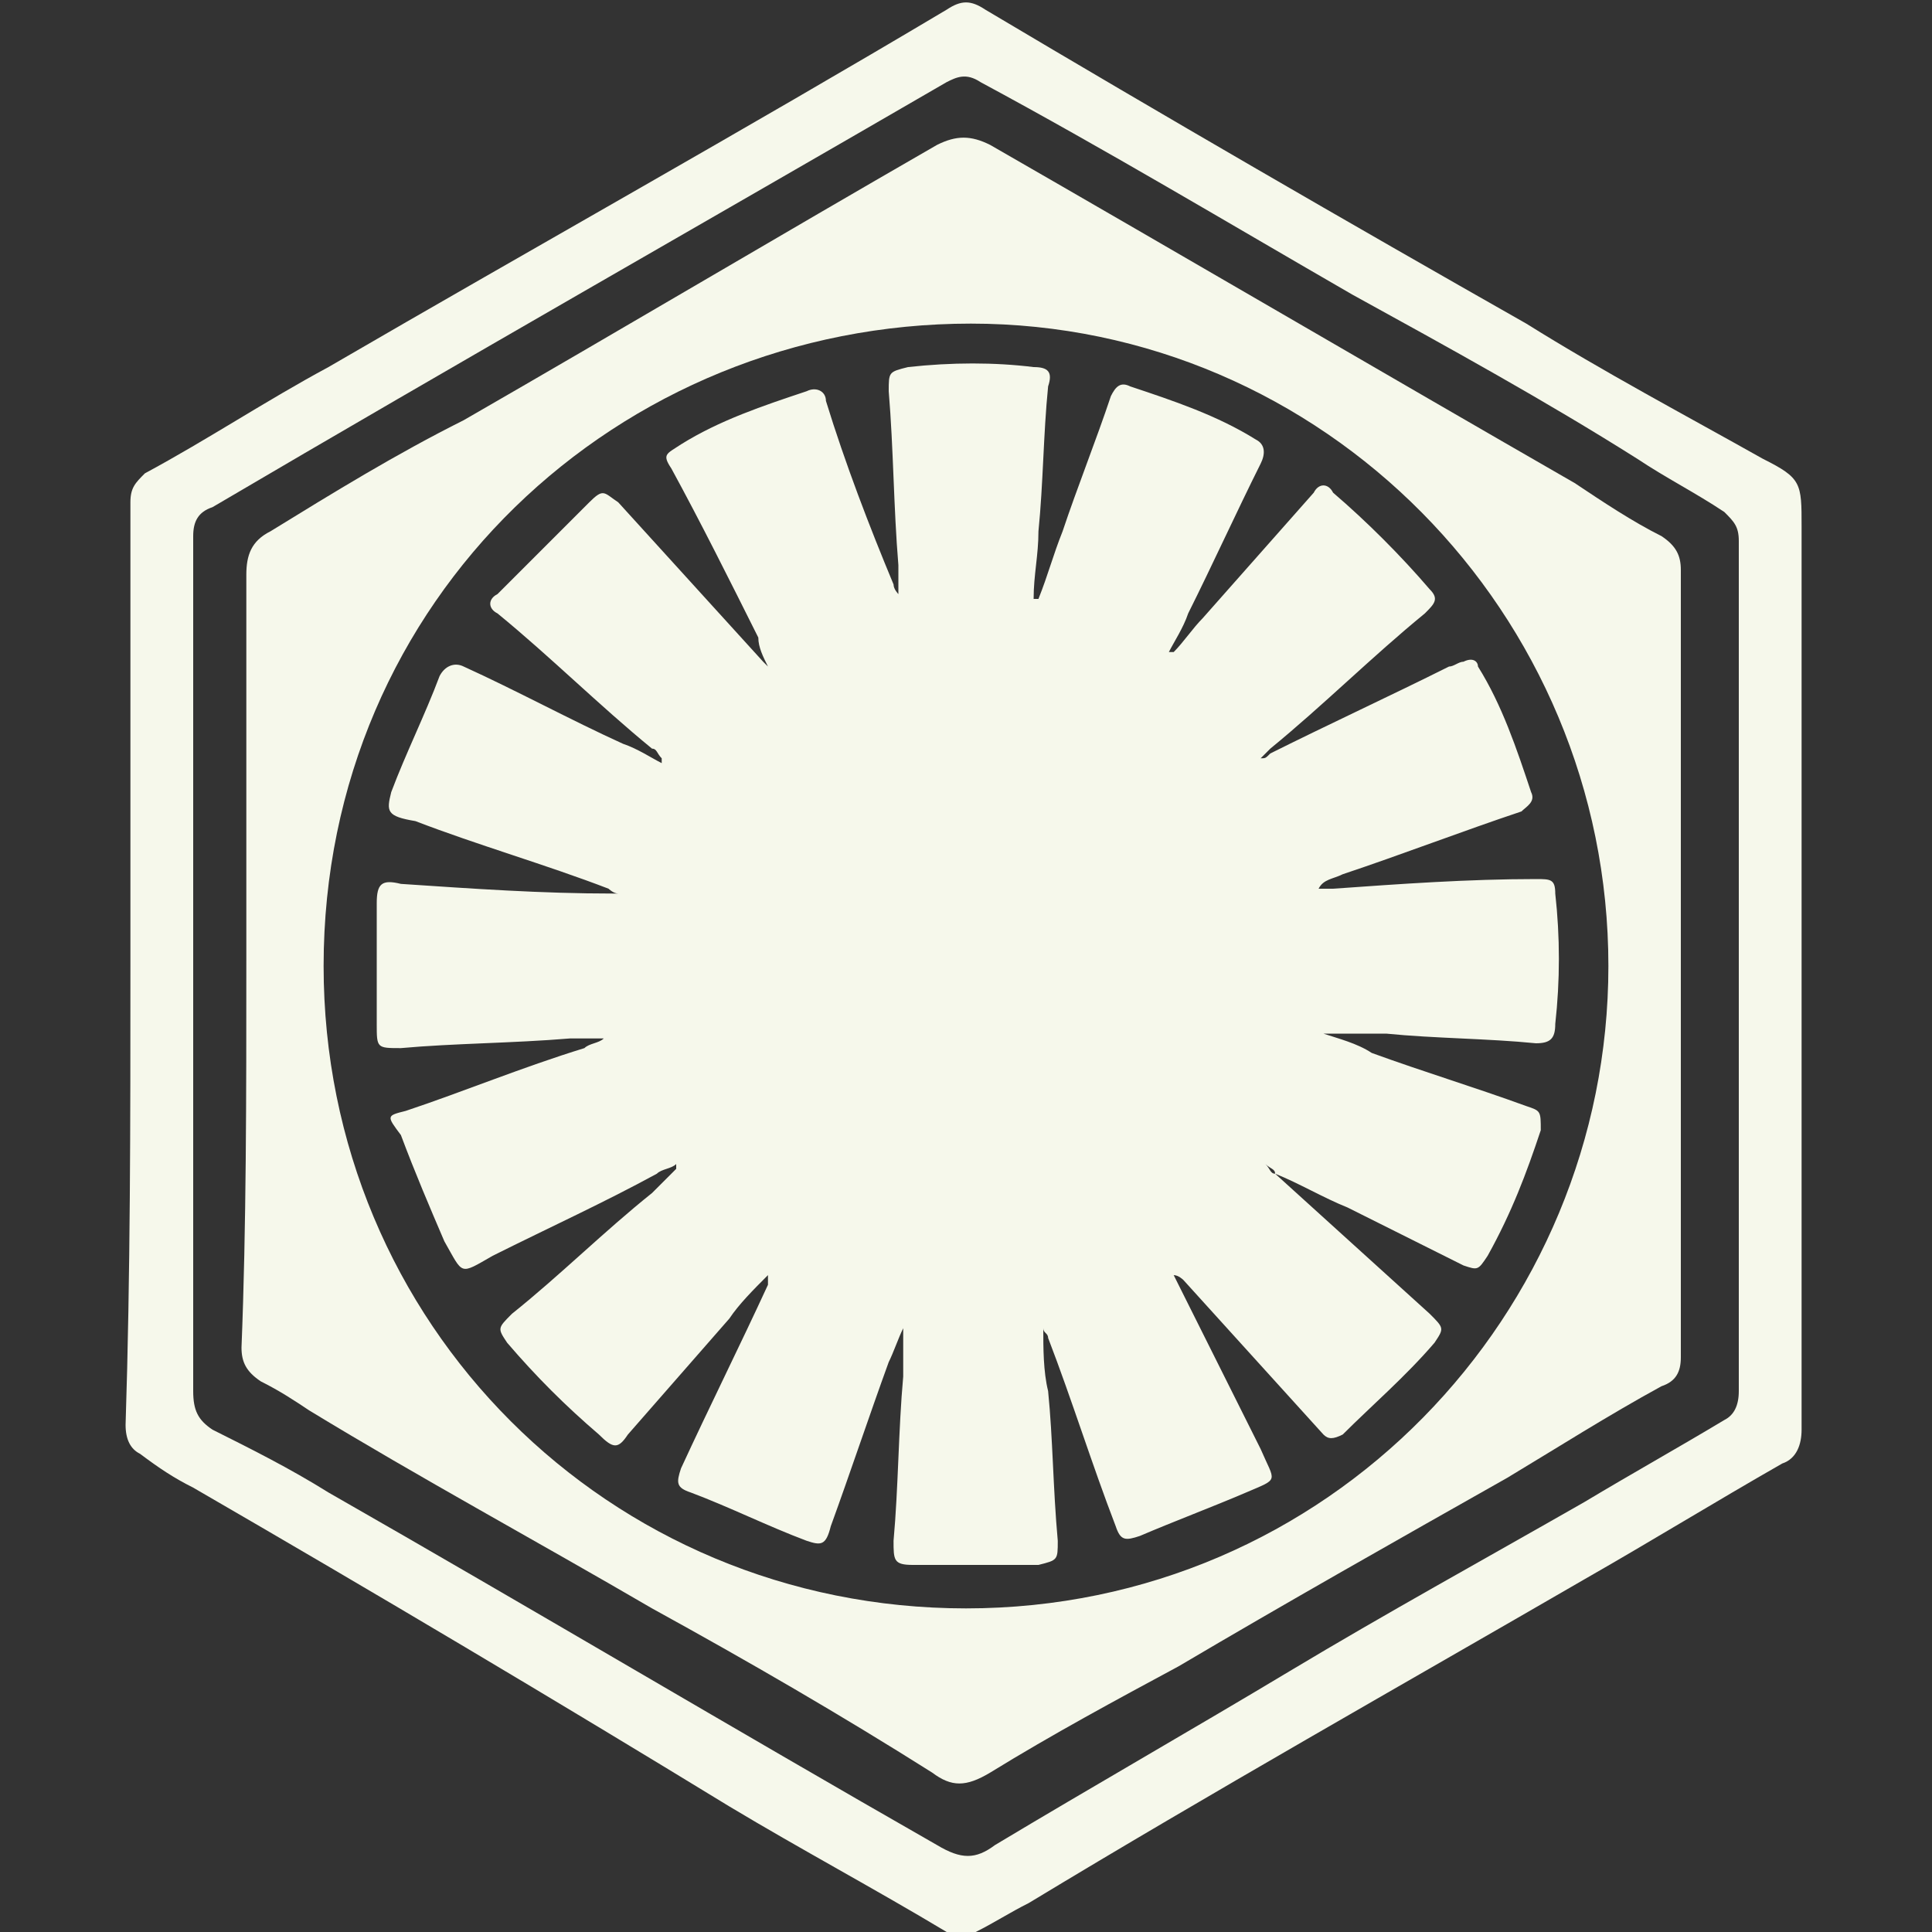 <?xml version="1.0" encoding="utf-8"?>
<!-- Generator: Adobe Illustrator 22.1.0, SVG Export Plug-In . SVG Version: 6.00 Build 0)  -->
<!DOCTYPE svg PUBLIC "-//W3C//DTD SVG 1.1//EN" "http://www.w3.org/Graphics/SVG/1.1/DTD/svg11.dtd">
<svg version="1.1" id="Layer_1" xmlns="http://www.w3.org/2000/svg" xmlns:xlink="http://www.w3.org/1999/xlink" x="0px" y="0px"
	 viewBox="0 0 40 40" style="enable-background:new 0 0 40 40;" xml:space="preserve">
<rect x="0" y="0" width="40" height="40" fill="#333333" stroke="none"/>
<style type="text/css">
	.st0{fill:#F6F8EB;}
</style>
<g>
	<path class="st0" d="M2.7,20c0-3.2,0-6.4,0-9.6c0-0.3,0.1-0.4,0.3-0.6c1.3-0.7,2.5-1.5,3.8-2.2c4.3-2.5,8.6-4.9,12.8-7.4
		c0.3-0.2,0.5-0.2,0.8,0c3.7,2.2,7.5,4.4,11.2,6.5c1.6,1,3.3,1.9,4.9,2.8c0.8,0.4,0.8,0.5,0.8,1.4c0,6.2,0,12.4,0,18.7
		c0,0.3-0.1,0.6-0.4,0.7c-1.4,0.8-2.7,1.6-4.1,2.4c-3.8,2.2-7.7,4.4-11.5,6.7c-0.4,0.2-0.7,0.4-1.1,0.6c-0.2,0.1-0.4,0.1-0.6,0
		c-1.5-0.9-3-1.7-4.5-2.6C11.5,35.2,7.8,33,4,30.8c-0.4-0.2-0.7-0.4-1.1-0.7c-0.2-0.1-0.3-0.3-0.3-0.6C2.7,26.4,2.7,23.2,2.7,20z
		 M4,20c0,2.9,0,5.9,0,8.8c0,0.4,0.1,0.6,0.4,0.8C5.2,30,6,30.4,6.8,30.9c4.2,2.4,8.4,4.9,12.6,7.3c0.5,0.3,0.8,0.3,1.2,0
		c2-1.2,4.1-2.4,6.1-3.6c2-1.2,4-2.3,6.1-3.5c1-0.6,1.9-1.1,2.9-1.7c0.2-0.1,0.3-0.3,0.3-0.6c0-5.9,0-11.8,0-17.6
		c0-0.3-0.1-0.4-0.3-0.6c-0.6-0.4-1.2-0.7-1.8-1.1C32,8.3,30,7.2,28,6.1c-2.6-1.5-5.1-3-7.7-4.4c-0.3-0.2-0.5-0.1-0.7,0
		C14.6,4.6,9.5,7.5,4.4,10.5C4.1,10.6,4,10.8,4,11.1C4,14.1,4,17,4,20z"/>
	<path class="st0" d="M5.1,19.9c0-2.7,0-5.3,0-8c0-0.4,0.1-0.7,0.5-0.9c1.3-0.8,2.6-1.6,4-2.3c3.3-1.9,6.5-3.8,9.8-5.7
		c0.4-0.2,0.7-0.2,1.1,0c4,2.3,8.1,4.7,12.1,7c0.6,0.4,1.2,0.8,1.8,1.1c0.3,0.2,0.4,0.4,0.4,0.7c0,5.4,0,10.9,0,16.3
		c0,0.3-0.1,0.5-0.4,0.6c-1.1,0.6-2.2,1.3-3.2,1.9c-2.3,1.3-4.6,2.6-6.8,3.9c-1.3,0.7-2.6,1.4-3.9,2.2c-0.5,0.3-0.8,0.3-1.2,0
		c-1.9-1.2-3.8-2.3-5.8-3.4c-2.4-1.4-4.8-2.7-7.1-4.1c-0.3-0.2-0.6-0.4-1-0.6c-0.3-0.2-0.4-0.4-0.4-0.7C5.1,25.4,5.1,22.7,5.1,19.9z
		 M33.3,20c0-7.3-5.9-13.3-13.2-13.3C12.8,6.7,6.7,12.4,6.7,20c0,7.4,5.9,13.3,13.3,13.3C27.5,33.3,33.3,27.2,33.3,20z"/>
	<path class="st0" d="M26.2,24.1c0.1,0.1,0.1,0.2,0.2,0.2c1.1,1,2.1,1.9,3.2,2.9c0.3,0.3,0.3,0.3,0.1,0.6c-0.6,0.7-1.3,1.3-1.9,1.9
		c-0.2,0.1-0.3,0.1-0.4,0c-1-1.1-1.9-2.1-2.9-3.2c0,0-0.1-0.1-0.2-0.1c0.1,0.2,0.2,0.4,0.3,0.6c0.5,1,1,2,1.5,3
		c0.3,0.7,0.4,0.6-0.3,0.9c-0.7,0.3-1.5,0.6-2.2,0.9c-0.3,0.1-0.4,0.1-0.5-0.2c-0.5-1.3-0.9-2.6-1.4-3.9c0-0.1-0.1-0.1-0.1-0.2
		c0,0.4,0,0.9,0.1,1.3c0.1,1,0.1,2,0.2,3.1c0,0.4,0,0.4-0.4,0.5c-0.9,0-1.7,0-2.6,0c-0.4,0-0.4-0.1-0.4-0.5c0.1-1.1,0.1-2.3,0.2-3.4
		c0-0.3,0-0.6,0-1c-0.1,0.2-0.2,0.5-0.3,0.7c-0.4,1.1-0.8,2.3-1.2,3.4c-0.1,0.4-0.2,0.4-0.5,0.3c-0.8-0.3-1.6-0.7-2.4-1
		c-0.3-0.1-0.3-0.2-0.2-0.5c0.6-1.3,1.2-2.5,1.8-3.8c0-0.1,0-0.1,0-0.2c-0.3,0.3-0.6,0.6-0.8,0.9c-0.7,0.8-1.4,1.6-2.1,2.4
		c-0.2,0.3-0.3,0.3-0.6,0c-0.7-0.6-1.3-1.2-1.9-1.9c-0.2-0.3-0.2-0.3,0.1-0.6c1-0.8,1.9-1.7,2.9-2.5c0.2-0.2,0.3-0.3,0.5-0.5
		c0,0,0-0.1,0-0.1c-0.1,0.1-0.3,0.1-0.4,0.2c-1.1,0.6-2.2,1.1-3.4,1.7c-0.7,0.4-0.6,0.4-1-0.3c-0.3-0.7-0.6-1.4-0.9-2.2
		C8,23.1,8,23.1,8.4,23c1.2-0.4,2.4-0.9,3.7-1.3c0.1-0.1,0.3-0.1,0.4-0.2c-0.2,0-0.5,0-0.7,0c-1.2,0.1-2.4,0.1-3.5,0.2
		c-0.5,0-0.5,0-0.5-0.5c0-0.8,0-1.6,0-2.5c0-0.4,0.1-0.5,0.5-0.4c1.5,0.1,2.9,0.2,4.4,0.2c0,0,0,0,0.1,0c-0.1,0-0.2-0.1-0.2-0.1
		c-1.3-0.5-2.7-0.9-4-1.4C8,16.9,8,16.8,8.1,16.4c0.3-0.8,0.7-1.6,1-2.4c0.1-0.2,0.3-0.3,0.5-0.2c1.1,0.5,2.2,1.1,3.3,1.6
		c0.3,0.1,0.6,0.3,0.8,0.4c0,0,0,0,0-0.1c-0.1-0.1-0.1-0.2-0.2-0.2c-1.1-0.9-2.1-1.9-3.2-2.8c-0.2-0.1-0.2-0.3,0-0.4
		c0.6-0.6,1.3-1.3,1.9-1.9c0.3-0.3,0.3-0.2,0.6,0c1,1.1,2,2.2,3,3.3c0,0,0,0,0.1,0.1c-0.1-0.2-0.2-0.4-0.2-0.6
		c-0.6-1.2-1.2-2.4-1.8-3.5c-0.2-0.3-0.1-0.3,0.2-0.5c0.8-0.5,1.7-0.8,2.6-1.1c0.2-0.1,0.4,0,0.4,0.2c0.4,1.3,0.9,2.6,1.4,3.8
		c0,0.1,0.1,0.2,0.1,0.2c0-0.2,0-0.4,0-0.6c-0.1-1.2-0.1-2.4-0.2-3.6c0-0.4,0-0.4,0.4-0.5c0.9-0.1,1.8-0.1,2.6,0
		c0.3,0,0.4,0.1,0.3,0.4c-0.1,1-0.1,2-0.2,3c0,0.5-0.1,0.9-0.1,1.4c0,0,0,0,0.1,0c0.2-0.5,0.3-0.9,0.5-1.4c0.3-0.9,0.7-1.9,1-2.8
		c0.1-0.2,0.2-0.3,0.4-0.2c0.9,0.3,1.8,0.6,2.6,1.1c0.2,0.1,0.2,0.3,0.1,0.5c-0.5,1-1,2.1-1.5,3.1c-0.1,0.3-0.3,0.6-0.4,0.8
		c0,0,0,0,0.1,0c0.2-0.2,0.4-0.5,0.6-0.7c0.8-0.9,1.5-1.7,2.3-2.6c0.1-0.2,0.3-0.2,0.4,0c0.7,0.6,1.4,1.3,2,2
		c0.2,0.2,0.1,0.3-0.1,0.5c-1.1,0.9-2.1,1.9-3.2,2.8c-0.1,0.1-0.1,0.1-0.2,0.2c0.1,0,0.1,0,0.2-0.1c1.2-0.6,2.5-1.2,3.7-1.8
		c0.1,0,0.2-0.1,0.3-0.1c0.2-0.1,0.3,0,0.3,0.1c0.5,0.8,0.8,1.7,1.1,2.6c0.1,0.2-0.1,0.3-0.2,0.4c-1.2,0.4-2.5,0.9-3.7,1.3
		c-0.2,0.1-0.4,0.1-0.5,0.3c0.1,0,0.2,0,0.3,0c1.4-0.1,2.8-0.2,4.2-0.2c0.3,0,0.4,0,0.4,0.3c0.1,0.9,0.1,1.8,0,2.7
		c0,0.3-0.1,0.4-0.4,0.4c-1-0.1-2.1-0.1-3.1-0.2c-0.4,0-0.9,0-1.3,0c0.3,0.1,0.7,0.2,1,0.4c1.1,0.4,2.1,0.7,3.2,1.1
		c0.3,0.1,0.3,0.1,0.3,0.5c-0.3,0.9-0.6,1.7-1.1,2.6c-0.2,0.3-0.2,0.3-0.5,0.2c-0.8-0.4-1.6-0.8-2.4-1.2c-0.5-0.2-1-0.5-1.5-0.7
		C26.4,24.2,26.3,24.2,26.2,24.1z"/>
</g>
</svg>
